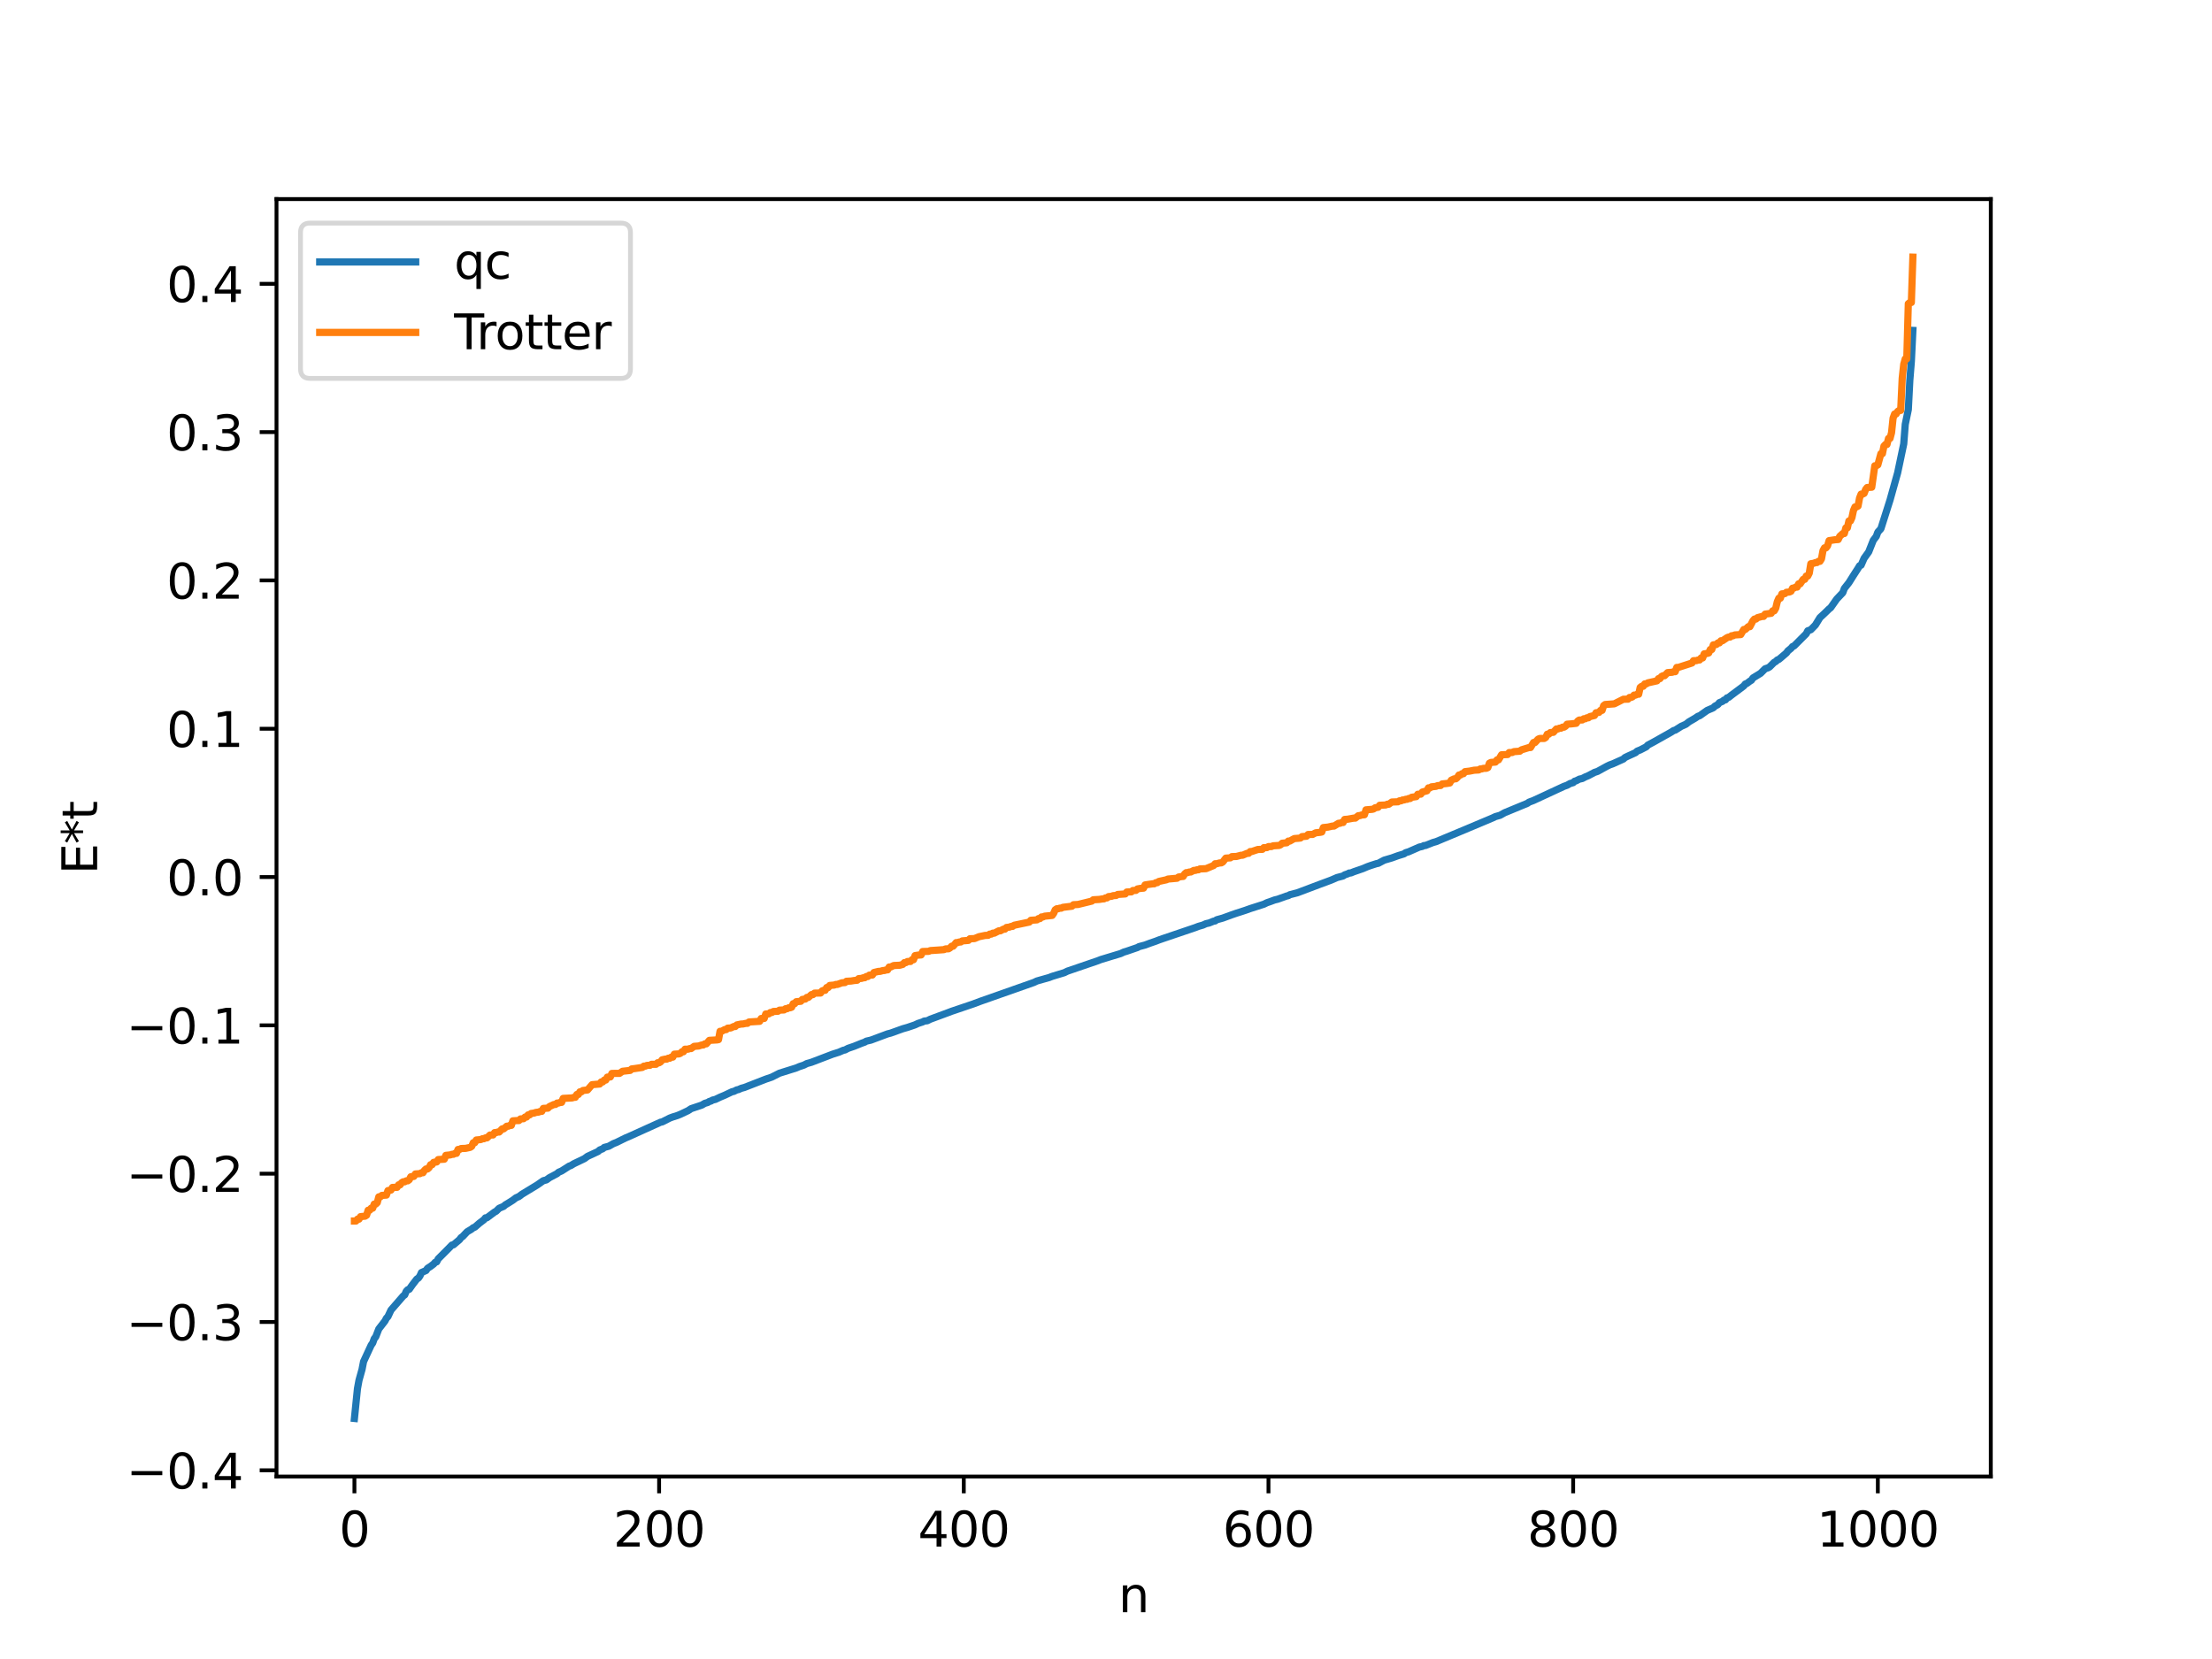 <?xml version="1.0" encoding="utf-8" standalone="no"?>
<!DOCTYPE svg PUBLIC "-//W3C//DTD SVG 1.1//EN"
  "http://www.w3.org/Graphics/SVG/1.1/DTD/svg11.dtd">
<svg xmlns:xlink="http://www.w3.org/1999/xlink" width="460.8pt" height="345.6pt" viewBox="0 0 460.8 345.6" xmlns="http://www.w3.org/2000/svg" version="1.1">
 <defs>
  <style type="text/css">*{stroke-linejoin: round; stroke-linecap: butt}</style>
 </defs>
 <g id="figure_1">
  <g id="patch_1">
   <path d="M 0 345.6 
L 460.8 345.6 
L 460.8 0 
L 0 0 
z
" style="fill: #ffffff"/>
  </g>
  <g id="axes_1">
   <g id="patch_2">
    <path d="M 57.6 307.584 
L 414.72 307.584 
L 414.72 41.472 
L 57.6 41.472 
z
" style="fill: #ffffff"/>
   </g>
   <g id="matplotlib.axis_1">
    <g id="xtick_1">
     <g id="line2d_1">
      <defs>
       <path id="m192b854683" d="M 0 0 
L 0 3.5 
" style="stroke: #000000; stroke-width: 0.8"/>
      </defs>
      <g>
       <use xlink:href="#m192b854683" x="73.833" y="307.584" style="stroke: #000000; stroke-width: 0.8"/>
      </g>
     </g>
     <g id="text_1">
      <!-- 0 -->
      <g transform="translate(70.651 322.182) scale(0.1 -0.1)">
       <defs>
        <path id="DejaVuSans-30" d="M 2034 4250 
Q 1547 4250 1301 3770 
Q 1056 3291 1056 2328 
Q 1056 1369 1301 889 
Q 1547 409 2034 409 
Q 2525 409 2770 889 
Q 3016 1369 3016 2328 
Q 3016 3291 2770 3770 
Q 2525 4250 2034 4250 
z
M 2034 4750 
Q 2819 4750 3233 4129 
Q 3647 3509 3647 2328 
Q 3647 1150 3233 529 
Q 2819 -91 2034 -91 
Q 1250 -91 836 529 
Q 422 1150 422 2328 
Q 422 3509 836 4129 
Q 1250 4750 2034 4750 
z
" transform="scale(0.016)"/>
       </defs>
       <use xlink:href="#DejaVuSans-30"/>
      </g>
     </g>
    </g>
    <g id="xtick_2">
     <g id="line2d_2">
      <g>
       <use xlink:href="#m192b854683" x="137.304" y="307.584" style="stroke: #000000; stroke-width: 0.8"/>
      </g>
     </g>
     <g id="text_2">
      <!-- 200 -->
      <g transform="translate(127.76 322.182) scale(0.1 -0.1)">
       <defs>
        <path id="DejaVuSans-32" d="M 1228 531 
L 3431 531 
L 3431 0 
L 469 0 
L 469 531 
Q 828 903 1448 1529 
Q 2069 2156 2228 2338 
Q 2531 2678 2651 2914 
Q 2772 3150 2772 3378 
Q 2772 3750 2511 3984 
Q 2250 4219 1831 4219 
Q 1534 4219 1204 4116 
Q 875 4013 500 3803 
L 500 4441 
Q 881 4594 1212 4672 
Q 1544 4750 1819 4750 
Q 2544 4750 2975 4387 
Q 3406 4025 3406 3419 
Q 3406 3131 3298 2873 
Q 3191 2616 2906 2266 
Q 2828 2175 2409 1742 
Q 1991 1309 1228 531 
z
" transform="scale(0.016)"/>
       </defs>
       <use xlink:href="#DejaVuSans-32"/>
       <use xlink:href="#DejaVuSans-30" x="63.623"/>
       <use xlink:href="#DejaVuSans-30" x="127.246"/>
      </g>
     </g>
    </g>
    <g id="xtick_3">
     <g id="line2d_3">
      <g>
       <use xlink:href="#m192b854683" x="200.775" y="307.584" style="stroke: #000000; stroke-width: 0.8"/>
      </g>
     </g>
     <g id="text_3">
      <!-- 400 -->
      <g transform="translate(191.231 322.182) scale(0.1 -0.1)">
       <defs>
        <path id="DejaVuSans-34" d="M 2419 4116 
L 825 1625 
L 2419 1625 
L 2419 4116 
z
M 2253 4666 
L 3047 4666 
L 3047 1625 
L 3713 1625 
L 3713 1100 
L 3047 1100 
L 3047 0 
L 2419 0 
L 2419 1100 
L 313 1100 
L 313 1709 
L 2253 4666 
z
" transform="scale(0.016)"/>
       </defs>
       <use xlink:href="#DejaVuSans-34"/>
       <use xlink:href="#DejaVuSans-30" x="63.623"/>
       <use xlink:href="#DejaVuSans-30" x="127.246"/>
      </g>
     </g>
    </g>
    <g id="xtick_4">
     <g id="line2d_4">
      <g>
       <use xlink:href="#m192b854683" x="264.246" y="307.584" style="stroke: #000000; stroke-width: 0.8"/>
      </g>
     </g>
     <g id="text_4">
      <!-- 600 -->
      <g transform="translate(254.702 322.182) scale(0.1 -0.1)">
       <defs>
        <path id="DejaVuSans-36" d="M 2113 2584 
Q 1688 2584 1439 2293 
Q 1191 2003 1191 1497 
Q 1191 994 1439 701 
Q 1688 409 2113 409 
Q 2538 409 2786 701 
Q 3034 994 3034 1497 
Q 3034 2003 2786 2293 
Q 2538 2584 2113 2584 
z
M 3366 4563 
L 3366 3988 
Q 3128 4100 2886 4159 
Q 2644 4219 2406 4219 
Q 1781 4219 1451 3797 
Q 1122 3375 1075 2522 
Q 1259 2794 1537 2939 
Q 1816 3084 2150 3084 
Q 2853 3084 3261 2657 
Q 3669 2231 3669 1497 
Q 3669 778 3244 343 
Q 2819 -91 2113 -91 
Q 1303 -91 875 529 
Q 447 1150 447 2328 
Q 447 3434 972 4092 
Q 1497 4750 2381 4750 
Q 2619 4750 2861 4703 
Q 3103 4656 3366 4563 
z
" transform="scale(0.016)"/>
       </defs>
       <use xlink:href="#DejaVuSans-36"/>
       <use xlink:href="#DejaVuSans-30" x="63.623"/>
       <use xlink:href="#DejaVuSans-30" x="127.246"/>
      </g>
     </g>
    </g>
    <g id="xtick_5">
     <g id="line2d_5">
      <g>
       <use xlink:href="#m192b854683" x="327.717" y="307.584" style="stroke: #000000; stroke-width: 0.8"/>
      </g>
     </g>
     <g id="text_5">
      <!-- 800 -->
      <g transform="translate(318.173 322.182) scale(0.1 -0.1)">
       <defs>
        <path id="DejaVuSans-38" d="M 2034 2216 
Q 1584 2216 1326 1975 
Q 1069 1734 1069 1313 
Q 1069 891 1326 650 
Q 1584 409 2034 409 
Q 2484 409 2743 651 
Q 3003 894 3003 1313 
Q 3003 1734 2745 1975 
Q 2488 2216 2034 2216 
z
M 1403 2484 
Q 997 2584 770 2862 
Q 544 3141 544 3541 
Q 544 4100 942 4425 
Q 1341 4750 2034 4750 
Q 2731 4750 3128 4425 
Q 3525 4100 3525 3541 
Q 3525 3141 3298 2862 
Q 3072 2584 2669 2484 
Q 3125 2378 3379 2068 
Q 3634 1759 3634 1313 
Q 3634 634 3220 271 
Q 2806 -91 2034 -91 
Q 1263 -91 848 271 
Q 434 634 434 1313 
Q 434 1759 690 2068 
Q 947 2378 1403 2484 
z
M 1172 3481 
Q 1172 3119 1398 2916 
Q 1625 2713 2034 2713 
Q 2441 2713 2670 2916 
Q 2900 3119 2900 3481 
Q 2900 3844 2670 4047 
Q 2441 4250 2034 4250 
Q 1625 4250 1398 4047 
Q 1172 3844 1172 3481 
z
" transform="scale(0.016)"/>
       </defs>
       <use xlink:href="#DejaVuSans-38"/>
       <use xlink:href="#DejaVuSans-30" x="63.623"/>
       <use xlink:href="#DejaVuSans-30" x="127.246"/>
      </g>
     </g>
    </g>
    <g id="xtick_6">
     <g id="line2d_6">
      <g>
       <use xlink:href="#m192b854683" x="391.188" y="307.584" style="stroke: #000000; stroke-width: 0.8"/>
      </g>
     </g>
     <g id="text_6">
      <!-- 1000 -->
      <g transform="translate(378.463 322.182) scale(0.1 -0.1)">
       <defs>
        <path id="DejaVuSans-31" d="M 794 531 
L 1825 531 
L 1825 4091 
L 703 3866 
L 703 4441 
L 1819 4666 
L 2450 4666 
L 2450 531 
L 3481 531 
L 3481 0 
L 794 0 
L 794 531 
z
" transform="scale(0.016)"/>
       </defs>
       <use xlink:href="#DejaVuSans-31"/>
       <use xlink:href="#DejaVuSans-30" x="63.623"/>
       <use xlink:href="#DejaVuSans-30" x="127.246"/>
       <use xlink:href="#DejaVuSans-30" x="190.869"/>
      </g>
     </g>
    </g>
    <g id="text_7">
     <!-- n -->
     <g transform="translate(232.991 335.861) scale(0.1 -0.1)">
      <defs>
       <path id="DejaVuSans-6e" d="M 3513 2113 
L 3513 0 
L 2938 0 
L 2938 2094 
Q 2938 2591 2744 2837 
Q 2550 3084 2163 3084 
Q 1697 3084 1428 2787 
Q 1159 2491 1159 1978 
L 1159 0 
L 581 0 
L 581 3500 
L 1159 3500 
L 1159 2956 
Q 1366 3272 1645 3428 
Q 1925 3584 2291 3584 
Q 2894 3584 3203 3211 
Q 3513 2838 3513 2113 
z
" transform="scale(0.016)"/>
      </defs>
      <use xlink:href="#DejaVuSans-6e"/>
     </g>
    </g>
   </g>
   <g id="matplotlib.axis_2">
    <g id="ytick_1">
     <g id="line2d_7">
      <defs>
       <path id="m07df6f3ee5" d="M 0 0 
L -3.5 0 
" style="stroke: #000000; stroke-width: 0.8"/>
      </defs>
      <g>
       <use xlink:href="#m07df6f3ee5" x="57.6" y="306.29" style="stroke: #000000; stroke-width: 0.8"/>
      </g>
     </g>
     <g id="text_8">
      <!-- −0.4 -->
      <g transform="translate(26.317 310.09) scale(0.1 -0.1)">
       <defs>
        <path id="DejaVuSans-2212" d="M 678 2272 
L 4684 2272 
L 4684 1741 
L 678 1741 
L 678 2272 
z
" transform="scale(0.016)"/>
        <path id="DejaVuSans-2e" d="M 684 794 
L 1344 794 
L 1344 0 
L 684 0 
L 684 794 
z
" transform="scale(0.016)"/>
       </defs>
       <use xlink:href="#DejaVuSans-2212"/>
       <use xlink:href="#DejaVuSans-30" x="83.789"/>
       <use xlink:href="#DejaVuSans-2e" x="147.412"/>
       <use xlink:href="#DejaVuSans-34" x="179.199"/>
      </g>
     </g>
    </g>
    <g id="ytick_2">
     <g id="line2d_8">
      <g>
       <use xlink:href="#m07df6f3ee5" x="57.6" y="275.394" style="stroke: #000000; stroke-width: 0.8"/>
      </g>
     </g>
     <g id="text_9">
      <!-- −0.3 -->
      <g transform="translate(26.317 279.193) scale(0.1 -0.1)">
       <defs>
        <path id="DejaVuSans-33" d="M 2597 2516 
Q 3050 2419 3304 2112 
Q 3559 1806 3559 1356 
Q 3559 666 3084 287 
Q 2609 -91 1734 -91 
Q 1441 -91 1130 -33 
Q 819 25 488 141 
L 488 750 
Q 750 597 1062 519 
Q 1375 441 1716 441 
Q 2309 441 2620 675 
Q 2931 909 2931 1356 
Q 2931 1769 2642 2001 
Q 2353 2234 1838 2234 
L 1294 2234 
L 1294 2753 
L 1863 2753 
Q 2328 2753 2575 2939 
Q 2822 3125 2822 3475 
Q 2822 3834 2567 4026 
Q 2313 4219 1838 4219 
Q 1578 4219 1281 4162 
Q 984 4106 628 3988 
L 628 4550 
Q 988 4650 1302 4700 
Q 1616 4750 1894 4750 
Q 2613 4750 3031 4423 
Q 3450 4097 3450 3541 
Q 3450 3153 3228 2886 
Q 3006 2619 2597 2516 
z
" transform="scale(0.016)"/>
       </defs>
       <use xlink:href="#DejaVuSans-2212"/>
       <use xlink:href="#DejaVuSans-30" x="83.789"/>
       <use xlink:href="#DejaVuSans-2e" x="147.412"/>
       <use xlink:href="#DejaVuSans-33" x="179.199"/>
      </g>
     </g>
    </g>
    <g id="ytick_3">
     <g id="line2d_9">
      <g>
       <use xlink:href="#m07df6f3ee5" x="57.6" y="244.498" style="stroke: #000000; stroke-width: 0.8"/>
      </g>
     </g>
     <g id="text_10">
      <!-- −0.2 -->
      <g transform="translate(26.317 248.297) scale(0.1 -0.1)">
       <use xlink:href="#DejaVuSans-2212"/>
       <use xlink:href="#DejaVuSans-30" x="83.789"/>
       <use xlink:href="#DejaVuSans-2e" x="147.412"/>
       <use xlink:href="#DejaVuSans-32" x="179.199"/>
      </g>
     </g>
    </g>
    <g id="ytick_4">
     <g id="line2d_10">
      <g>
       <use xlink:href="#m07df6f3ee5" x="57.6" y="213.601" style="stroke: #000000; stroke-width: 0.8"/>
      </g>
     </g>
     <g id="text_11">
      <!-- −0.1 -->
      <g transform="translate(26.317 217.4) scale(0.1 -0.1)">
       <use xlink:href="#DejaVuSans-2212"/>
       <use xlink:href="#DejaVuSans-30" x="83.789"/>
       <use xlink:href="#DejaVuSans-2e" x="147.412"/>
       <use xlink:href="#DejaVuSans-31" x="179.199"/>
      </g>
     </g>
    </g>
    <g id="ytick_5">
     <g id="line2d_11">
      <g>
       <use xlink:href="#m07df6f3ee5" x="57.6" y="182.705" style="stroke: #000000; stroke-width: 0.8"/>
      </g>
     </g>
     <g id="text_12">
      <!-- 0.0 -->
      <g transform="translate(34.697 186.504) scale(0.1 -0.1)">
       <use xlink:href="#DejaVuSans-30"/>
       <use xlink:href="#DejaVuSans-2e" x="63.623"/>
       <use xlink:href="#DejaVuSans-30" x="95.41"/>
      </g>
     </g>
    </g>
    <g id="ytick_6">
     <g id="line2d_12">
      <g>
       <use xlink:href="#m07df6f3ee5" x="57.6" y="151.808" style="stroke: #000000; stroke-width: 0.8"/>
      </g>
     </g>
     <g id="text_13">
      <!-- 0.1 -->
      <g transform="translate(34.697 155.607) scale(0.1 -0.1)">
       <use xlink:href="#DejaVuSans-30"/>
       <use xlink:href="#DejaVuSans-2e" x="63.623"/>
       <use xlink:href="#DejaVuSans-31" x="95.41"/>
      </g>
     </g>
    </g>
    <g id="ytick_7">
     <g id="line2d_13">
      <g>
       <use xlink:href="#m07df6f3ee5" x="57.6" y="120.912" style="stroke: #000000; stroke-width: 0.8"/>
      </g>
     </g>
     <g id="text_14">
      <!-- 0.2 -->
      <g transform="translate(34.697 124.711) scale(0.1 -0.1)">
       <use xlink:href="#DejaVuSans-30"/>
       <use xlink:href="#DejaVuSans-2e" x="63.623"/>
       <use xlink:href="#DejaVuSans-32" x="95.41"/>
      </g>
     </g>
    </g>
    <g id="ytick_8">
     <g id="line2d_14">
      <g>
       <use xlink:href="#m07df6f3ee5" x="57.6" y="90.015" style="stroke: #000000; stroke-width: 0.8"/>
      </g>
     </g>
     <g id="text_15">
      <!-- 0.3 -->
      <g transform="translate(34.697 93.815) scale(0.1 -0.1)">
       <use xlink:href="#DejaVuSans-30"/>
       <use xlink:href="#DejaVuSans-2e" x="63.623"/>
       <use xlink:href="#DejaVuSans-33" x="95.41"/>
      </g>
     </g>
    </g>
    <g id="ytick_9">
     <g id="line2d_15">
      <g>
       <use xlink:href="#m07df6f3ee5" x="57.6" y="59.119" style="stroke: #000000; stroke-width: 0.8"/>
      </g>
     </g>
     <g id="text_16">
      <!-- 0.4 -->
      <g transform="translate(34.697 62.918) scale(0.1 -0.1)">
       <use xlink:href="#DejaVuSans-30"/>
       <use xlink:href="#DejaVuSans-2e" x="63.623"/>
       <use xlink:href="#DejaVuSans-34" x="95.41"/>
      </g>
     </g>
    </g>
    <g id="text_17">
     <!-- E*t -->
     <g transform="translate(20.238 182.148) rotate(-90) scale(0.1 -0.1)">
      <defs>
       <path id="DejaVuSans-45" d="M 628 4666 
L 3578 4666 
L 3578 4134 
L 1259 4134 
L 1259 2753 
L 3481 2753 
L 3481 2222 
L 1259 2222 
L 1259 531 
L 3634 531 
L 3634 0 
L 628 0 
L 628 4666 
z
" transform="scale(0.016)"/>
       <path id="DejaVuSans-2a" d="M 3009 3897 
L 1888 3291 
L 3009 2681 
L 2828 2375 
L 1778 3009 
L 1778 1831 
L 1422 1831 
L 1422 3009 
L 372 2375 
L 191 2681 
L 1313 3291 
L 191 3897 
L 372 4206 
L 1422 3572 
L 1422 4750 
L 1778 4750 
L 1778 3572 
L 2828 4206 
L 3009 3897 
z
" transform="scale(0.016)"/>
       <path id="DejaVuSans-74" d="M 1172 4494 
L 1172 3500 
L 2356 3500 
L 2356 3053 
L 1172 3053 
L 1172 1153 
Q 1172 725 1289 603 
Q 1406 481 1766 481 
L 2356 481 
L 2356 0 
L 1766 0 
Q 1100 0 847 248 
Q 594 497 594 1153 
L 594 3053 
L 172 3053 
L 172 3500 
L 594 3500 
L 594 4494 
L 1172 4494 
z
" transform="scale(0.016)"/>
      </defs>
      <use xlink:href="#DejaVuSans-45"/>
      <use xlink:href="#DejaVuSans-2a" x="63.184"/>
      <use xlink:href="#DejaVuSans-74" x="113.184"/>
     </g>
    </g>
   </g>
   <g id="line2d_16">
    <path d="M 73.833 295.488 
L 74.467 289.278 
L 74.785 287.54 
L 75.42 285.261 
L 75.737 283.641 
L 77.324 280.214 
L 77.641 279.771 
L 77.958 278.882 
L 78.276 278.483 
L 78.91 276.846 
L 80.18 275.21 
L 80.497 274.612 
L 80.815 274.274 
L 81.449 272.912 
L 83.988 269.986 
L 84.305 269.757 
L 84.623 269.006 
L 84.94 268.673 
L 85.258 268.58 
L 85.892 267.676 
L 86.844 266.437 
L 87.162 266.252 
L 87.479 265.806 
L 87.796 265.098 
L 88.748 264.676 
L 89.066 264.211 
L 89.7 263.808 
L 90.335 263.325 
L 90.653 262.962 
L 90.97 262.868 
L 91.287 262.244 
L 93.509 260.02 
L 94.143 259.364 
L 94.461 259.318 
L 95.73 258.239 
L 96.048 257.806 
L 96.365 257.601 
L 97.317 256.601 
L 98.269 256.026 
L 98.586 255.752 
L 98.904 255.651 
L 99.856 254.821 
L 100.491 254.336 
L 100.808 254.095 
L 101.125 253.702 
L 101.443 253.678 
L 103.029 252.49 
L 103.347 252.329 
L 103.981 251.704 
L 104.934 251.3 
L 105.251 251.003 
L 105.886 250.625 
L 106.838 250.024 
L 107.472 249.536 
L 108.107 249.256 
L 108.742 248.775 
L 111.915 246.847 
L 113.185 245.961 
L 113.82 245.798 
L 114.454 245.334 
L 116.041 244.494 
L 116.358 244.206 
L 116.993 243.931 
L 118.58 242.917 
L 118.897 242.82 
L 119.532 242.429 
L 121.753 241.364 
L 122.388 240.894 
L 124.61 239.865 
L 124.927 239.558 
L 125.562 239.311 
L 125.879 239.031 
L 126.831 238.776 
L 127.783 238.237 
L 128.418 237.99 
L 130.322 237.051 
L 130.957 236.789 
L 137.621 233.771 
L 137.939 233.718 
L 139.525 232.916 
L 140.16 232.679 
L 141.112 232.382 
L 141.747 232.125 
L 143.334 231.374 
L 143.968 230.954 
L 146.19 230.213 
L 146.824 229.846 
L 147.459 229.659 
L 147.777 229.441 
L 148.094 229.381 
L 148.411 229.176 
L 149.046 229.019 
L 149.998 228.562 
L 150.95 228.165 
L 152.537 227.413 
L 152.854 227.363 
L 153.489 227.044 
L 153.806 226.989 
L 154.441 226.71 
L 155.076 226.536 
L 159.519 224.807 
L 160.788 224.372 
L 162.375 223.567 
L 165.866 222.476 
L 166.5 222.2 
L 167.453 221.884 
L 168.087 221.558 
L 169.039 221.29 
L 173.482 219.593 
L 174.752 219.197 
L 175.704 218.783 
L 176.021 218.731 
L 176.656 218.392 
L 177.925 217.958 
L 179.512 217.318 
L 180.147 217.092 
L 180.464 216.896 
L 181.416 216.676 
L 184.907 215.374 
L 185.542 215.214 
L 188.081 214.302 
L 189.033 214.033 
L 189.985 213.712 
L 190.62 213.493 
L 191.254 213.193 
L 192.206 212.886 
L 192.524 212.707 
L 193.158 212.642 
L 193.793 212.322 
L 197.601 210.912 
L 198.236 210.669 
L 202.679 209.165 
L 204.266 208.571 
L 215.373 204.662 
L 216.008 204.359 
L 218.547 203.641 
L 219.181 203.394 
L 221.72 202.627 
L 222.355 202.31 
L 228.702 200.14 
L 229.337 199.887 
L 233.462 198.639 
L 234.097 198.341 
L 234.732 198.15 
L 236.319 197.604 
L 236.953 197.389 
L 237.271 197.201 
L 238.54 196.864 
L 239.492 196.506 
L 240.762 196.068 
L 241.396 195.819 
L 242.348 195.489 
L 249.013 193.229 
L 249.648 192.98 
L 250.6 192.706 
L 251.234 192.417 
L 251.869 192.278 
L 252.821 191.895 
L 253.139 191.847 
L 253.456 191.607 
L 254.725 191.255 
L 256.629 190.558 
L 257.581 190.231 
L 258.534 189.93 
L 259.486 189.617 
L 260.438 189.275 
L 263.294 188.361 
L 263.929 188.051 
L 264.563 187.834 
L 265.515 187.48 
L 266.15 187.329 
L 268.054 186.649 
L 268.372 186.584 
L 268.689 186.388 
L 270.276 185.979 
L 275.036 184.183 
L 277.258 183.36 
L 278.527 182.809 
L 279.796 182.479 
L 280.114 182.253 
L 280.748 182.034 
L 281.066 181.863 
L 281.383 181.86 
L 282.018 181.6 
L 283.922 180.943 
L 284.874 180.537 
L 285.509 180.311 
L 286.778 179.903 
L 287.096 179.853 
L 288.365 179.185 
L 289.952 178.721 
L 291.221 178.26 
L 292.491 177.87 
L 292.808 177.633 
L 293.443 177.444 
L 295.664 176.465 
L 296.299 176.324 
L 296.616 176.151 
L 296.934 176.138 
L 298.52 175.511 
L 299.155 175.333 
L 304.233 173.212 
L 310.897 170.411 
L 311.532 170.108 
L 312.484 169.842 
L 313.436 169.309 
L 318.196 167.342 
L 318.514 167.107 
L 319.466 166.747 
L 325.813 163.803 
L 326.448 163.582 
L 327.082 163.222 
L 327.717 163.04 
L 328.034 162.736 
L 328.352 162.653 
L 328.986 162.315 
L 329.621 162.177 
L 330.256 161.842 
L 330.891 161.578 
L 332.16 160.909 
L 332.795 160.7 
L 334.699 159.65 
L 335.334 159.341 
L 335.968 159.117 
L 338.19 158.115 
L 338.507 157.812 
L 339.142 157.505 
L 340.729 156.783 
L 341.046 156.477 
L 341.681 156.229 
L 342.95 155.574 
L 343.267 155.222 
L 344.537 154.542 
L 346.758 153.292 
L 348.028 152.579 
L 348.662 152.178 
L 348.98 152.101 
L 350.249 151.298 
L 351.201 150.874 
L 351.836 150.366 
L 353.105 149.628 
L 353.74 149.2 
L 354.058 149.108 
L 355.644 147.99 
L 356.914 147.442 
L 357.231 147.116 
L 357.866 146.772 
L 358.183 146.373 
L 358.818 146.115 
L 359.135 145.842 
L 359.453 145.788 
L 359.77 145.374 
L 360.087 145.298 
L 360.722 144.793 
L 362.626 143.377 
L 363.261 142.895 
L 363.578 142.491 
L 363.896 142.378 
L 364.53 141.896 
L 364.848 141.71 
L 365.165 141.236 
L 366.752 140.267 
L 367.704 139.32 
L 368.339 139.107 
L 368.656 138.911 
L 369.608 137.965 
L 369.925 137.809 
L 370.243 137.487 
L 370.56 137.373 
L 372.147 136.021 
L 372.464 135.579 
L 373.099 135.07 
L 373.416 134.692 
L 373.734 134.564 
L 376.272 132.027 
L 376.59 131.408 
L 377.224 131.183 
L 378.177 130.205 
L 379.129 128.658 
L 380.081 127.775 
L 381.033 126.848 
L 381.35 126.612 
L 382.62 124.802 
L 383.889 123.463 
L 384.206 122.596 
L 385.158 121.386 
L 386.11 119.87 
L 387.062 118.398 
L 387.38 117.86 
L 387.697 117.742 
L 388.332 116.292 
L 389.284 114.97 
L 390.236 112.567 
L 390.871 111.725 
L 391.188 110.853 
L 391.823 110.15 
L 393.727 104.162 
L 395.314 98.49 
L 395.948 95.487 
L 396.583 92.463 
L 396.9 88.387 
L 397.535 85.331 
L 397.853 79.184 
L 398.17 75.291 
L 398.487 68.829 
L 398.487 68.829 
" clip-path="url(#p6874395e11)" style="fill: none; stroke: #1f77b4; stroke-width: 1.5; stroke-linecap: square"/>
   </g>
   <g id="line2d_17">
    <path d="M 73.833 254.365 
L 74.15 254.365 
L 74.467 253.978 
L 74.785 253.978 
L 75.102 253.449 
L 76.054 253.349 
L 76.372 253.142 
L 76.689 252.113 
L 77.006 252.113 
L 77.324 251.686 
L 77.641 251.686 
L 77.958 250.831 
L 78.276 250.831 
L 78.593 250.524 
L 78.91 249.325 
L 79.228 249.325 
L 79.545 249.025 
L 80.497 248.96 
L 80.815 248.026 
L 81.449 247.911 
L 81.767 247.356 
L 82.719 247.342 
L 83.036 246.823 
L 83.353 246.823 
L 83.671 246.373 
L 83.988 246.191 
L 84.305 246.191 
L 84.623 245.99 
L 84.94 245.99 
L 85.258 245.756 
L 85.575 245.14 
L 86.21 245.071 
L 86.527 244.559 
L 87.479 244.494 
L 87.796 244.304 
L 88.114 244.304 
L 88.431 243.805 
L 88.748 243.518 
L 89.066 243.518 
L 89.383 243.248 
L 89.7 242.628 
L 90.018 242.628 
L 90.335 242.135 
L 90.97 242.058 
L 91.287 241.559 
L 92.557 241.481 
L 92.874 240.683 
L 93.826 240.582 
L 94.143 240.461 
L 94.461 240.461 
L 94.778 240.269 
L 95.096 240.269 
L 95.413 239.454 
L 95.73 239.454 
L 96.048 239.261 
L 97 239.225 
L 97.952 239.016 
L 98.269 238.796 
L 98.586 238.053 
L 98.904 238.053 
L 99.221 237.484 
L 100.173 237.391 
L 100.491 237.219 
L 100.808 237.219 
L 101.125 237.045 
L 101.443 237.045 
L 102.077 236.444 
L 102.712 236.434 
L 103.029 235.947 
L 103.347 235.947 
L 103.664 235.824 
L 103.981 235.824 
L 104.616 235.16 
L 104.934 235.16 
L 105.568 234.609 
L 105.886 234.609 
L 106.203 234.439 
L 106.52 234.439 
L 106.838 233.491 
L 107.79 233.429 
L 108.107 233.429 
L 108.424 233.092 
L 109.059 233.049 
L 109.377 232.702 
L 109.694 232.702 
L 110.011 232.252 
L 110.329 232.252 
L 110.646 231.957 
L 111.281 231.87 
L 111.598 231.745 
L 112.233 231.662 
L 112.55 231.516 
L 112.867 231.516 
L 113.185 230.898 
L 114.137 230.849 
L 114.454 230.518 
L 115.406 230.075 
L 115.724 230.075 
L 116.041 229.792 
L 116.358 229.792 
L 116.676 229.644 
L 116.993 229.644 
L 117.31 228.816 
L 119.215 228.716 
L 119.532 228.589 
L 119.849 228.589 
L 120.167 227.998 
L 120.484 227.998 
L 120.801 227.447 
L 121.119 227.447 
L 121.436 227.168 
L 122.388 227.062 
L 123.34 225.959 
L 124.927 225.819 
L 125.244 225.388 
L 125.562 225.388 
L 125.879 224.998 
L 126.196 224.998 
L 126.514 224.383 
L 127.148 224.345 
L 127.466 223.615 
L 129.053 223.602 
L 129.687 223.165 
L 131.274 222.987 
L 131.591 222.678 
L 132.226 222.602 
L 133.813 222.362 
L 134.13 222.093 
L 134.448 222.093 
L 134.765 221.941 
L 135.4 221.92 
L 135.717 221.71 
L 136.669 221.707 
L 136.986 221.394 
L 137.304 221.394 
L 137.621 221.21 
L 137.939 220.773 
L 138.573 220.637 
L 138.891 220.637 
L 139.208 220.451 
L 139.525 220.451 
L 139.843 220.22 
L 140.16 220.22 
L 140.477 219.6 
L 141.429 219.549 
L 141.747 219.426 
L 142.064 219.098 
L 142.381 219.098 
L 142.699 218.568 
L 143.334 218.568 
L 143.651 218.436 
L 143.968 218.436 
L 144.603 217.974 
L 145.555 217.9 
L 146.19 217.688 
L 146.507 217.688 
L 146.824 217.452 
L 147.142 217.452 
L 147.777 216.722 
L 149.363 216.633 
L 149.681 216.573 
L 149.998 214.841 
L 150.315 214.841 
L 150.95 214.491 
L 151.267 214.491 
L 151.585 214.184 
L 152.22 214.145 
L 152.854 213.84 
L 153.172 213.84 
L 153.489 213.511 
L 154.441 213.316 
L 154.758 213.316 
L 155.393 213.178 
L 155.71 213.178 
L 156.028 212.9 
L 158.249 212.76 
L 158.567 212.169 
L 159.201 212.161 
L 159.519 211.23 
L 160.153 211.204 
L 160.471 210.929 
L 160.788 210.925 
L 161.105 210.71 
L 162.058 210.668 
L 162.375 210.432 
L 163.327 210.387 
L 163.644 210.139 
L 163.962 210.139 
L 164.279 209.945 
L 164.596 209.945 
L 164.914 209.82 
L 165.231 209.085 
L 165.548 209.085 
L 165.866 208.676 
L 166.818 208.587 
L 167.135 208.202 
L 167.77 208.116 
L 168.087 207.779 
L 168.405 207.779 
L 169.039 207.196 
L 169.357 207.196 
L 169.674 206.889 
L 170.943 206.863 
L 171.261 206.424 
L 171.578 206.297 
L 171.896 206.297 
L 172.213 205.725 
L 172.53 205.725 
L 172.848 205.287 
L 173.8 205.204 
L 174.117 205.077 
L 174.434 205.077 
L 175.386 204.734 
L 176.021 204.687 
L 176.339 204.417 
L 177.291 204.367 
L 177.925 204.261 
L 178.56 204.204 
L 178.877 203.866 
L 179.512 203.814 
L 179.829 203.679 
L 180.147 203.679 
L 180.464 203.43 
L 180.781 203.43 
L 181.099 203.136 
L 181.734 203.114 
L 182.051 202.592 
L 183.003 202.359 
L 183.32 202.359 
L 183.955 202.177 
L 184.272 202.177 
L 184.59 202.042 
L 184.907 202.042 
L 185.224 201.447 
L 185.542 201.447 
L 186.177 201.136 
L 187.446 201.076 
L 188.081 200.894 
L 188.398 200.531 
L 188.715 200.531 
L 189.033 200.304 
L 189.667 200.295 
L 189.985 199.932 
L 190.302 199.932 
L 190.62 199.073 
L 191.254 198.969 
L 191.889 198.927 
L 192.206 198.22 
L 193.476 198.18 
L 193.793 198.023 
L 195.38 197.919 
L 196.649 197.828 
L 196.967 197.673 
L 197.601 197.65 
L 197.919 197.461 
L 198.236 197.116 
L 198.553 197.116 
L 199.188 196.358 
L 199.505 196.358 
L 199.823 196.234 
L 200.14 196.234 
L 200.458 196.008 
L 201.727 195.903 
L 202.044 195.563 
L 202.996 195.525 
L 203.948 195.132 
L 205.218 194.867 
L 205.853 194.842 
L 206.17 194.598 
L 206.487 194.598 
L 206.805 194.396 
L 207.122 194.396 
L 208.074 193.908 
L 208.391 193.908 
L 209.026 193.56 
L 209.343 193.56 
L 209.661 193.21 
L 210.296 193.134 
L 210.613 192.988 
L 210.93 192.988 
L 211.248 192.749 
L 214.421 192.086 
L 214.739 191.711 
L 216.008 191.625 
L 216.325 191.364 
L 216.643 191.364 
L 216.96 191.017 
L 217.277 191.017 
L 217.595 190.86 
L 219.181 190.699 
L 219.499 190.254 
L 219.816 189.531 
L 220.134 189.314 
L 220.451 189.314 
L 220.768 189.185 
L 221.086 189.185 
L 221.403 189.015 
L 223.307 188.781 
L 223.624 188.469 
L 224.577 188.417 
L 227.433 187.718 
L 227.75 187.441 
L 229.02 187.365 
L 229.654 187.257 
L 229.972 187.246 
L 230.289 187.051 
L 230.606 187.051 
L 230.924 186.78 
L 231.558 186.718 
L 231.876 186.582 
L 232.51 186.539 
L 232.828 186.332 
L 234.415 186.224 
L 234.732 185.82 
L 235.684 185.792 
L 236.001 185.504 
L 236.636 185.485 
L 236.953 185.183 
L 237.588 185.064 
L 238.223 185.015 
L 238.54 184.35 
L 239.175 184.25 
L 240.127 184.113 
L 240.444 184.113 
L 240.762 183.882 
L 241.079 183.882 
L 241.396 183.624 
L 242.983 183.276 
L 243.3 183.124 
L 245.205 182.954 
L 245.522 182.7 
L 246.157 182.6 
L 246.474 182.58 
L 246.791 182.05 
L 247.109 181.787 
L 247.426 181.787 
L 247.743 181.653 
L 248.061 181.653 
L 248.696 181.325 
L 249.013 181.325 
L 249.33 181.195 
L 249.648 181.195 
L 249.965 181.014 
L 251.234 180.961 
L 252.821 180.304 
L 253.139 179.933 
L 253.456 179.933 
L 254.091 179.757 
L 254.408 179.757 
L 254.725 179.575 
L 255.36 178.763 
L 256.312 178.703 
L 256.629 178.448 
L 257.581 178.416 
L 258.534 178.162 
L 258.851 178.162 
L 259.803 177.758 
L 260.12 177.758 
L 260.438 177.395 
L 260.755 177.395 
L 262.024 176.964 
L 262.977 176.929 
L 263.294 176.574 
L 263.929 176.572 
L 264.246 176.359 
L 264.881 176.354 
L 265.198 176.2 
L 266.467 176.117 
L 266.785 175.977 
L 267.102 175.66 
L 268.054 175.565 
L 268.372 175.215 
L 268.689 175.215 
L 269.324 174.851 
L 269.641 174.688 
L 270.593 174.615 
L 270.91 174.573 
L 271.228 174.283 
L 272.18 174.198 
L 272.497 173.842 
L 273.449 173.826 
L 274.084 173.487 
L 275.036 173.386 
L 275.353 173.318 
L 275.671 172.398 
L 276.623 172.304 
L 277.575 172.088 
L 277.892 172.088 
L 278.844 171.504 
L 279.162 171.504 
L 279.479 171.344 
L 279.796 171.344 
L 280.114 170.703 
L 280.748 170.655 
L 281.383 170.539 
L 282.018 170.428 
L 282.335 170.428 
L 282.97 169.919 
L 283.287 169.919 
L 283.605 169.781 
L 284.239 169.728 
L 284.557 168.704 
L 285.826 168.597 
L 286.143 168.524 
L 286.461 168.278 
L 287.096 168.168 
L 287.413 167.752 
L 288.682 167.691 
L 289 167.534 
L 289.317 167.534 
L 289.952 167.077 
L 291.221 167.03 
L 291.539 166.827 
L 291.856 166.827 
L 292.173 166.648 
L 292.491 166.648 
L 292.808 166.508 
L 293.125 166.508 
L 293.443 166.346 
L 293.76 166.346 
L 294.077 166.089 
L 295.029 165.953 
L 295.347 165.457 
L 295.981 165.435 
L 296.299 164.997 
L 297.251 164.741 
L 297.568 164.129 
L 297.886 164.129 
L 298.203 163.912 
L 299.155 163.809 
L 299.472 163.658 
L 300.107 163.636 
L 300.424 163.311 
L 301.377 163.212 
L 302.011 163.11 
L 302.329 162.525 
L 302.963 162.236 
L 303.281 162.236 
L 303.598 161.964 
L 303.915 161.454 
L 304.233 161.454 
L 304.55 161.178 
L 304.867 161.178 
L 305.185 160.749 
L 306.137 160.639 
L 307.089 160.449 
L 308.041 160.395 
L 308.358 160.186 
L 308.676 160.186 
L 308.993 160.066 
L 309.628 160.05 
L 309.945 159.907 
L 310.262 158.995 
L 310.58 158.829 
L 311.532 158.753 
L 311.849 158.298 
L 312.167 158.298 
L 312.801 157.234 
L 314.071 157.182 
L 314.388 156.77 
L 315.023 156.762 
L 315.34 156.585 
L 316.61 156.486 
L 316.927 156.215 
L 318.514 155.726 
L 318.831 155.726 
L 319.466 154.674 
L 319.783 154.674 
L 320.418 153.983 
L 320.735 153.841 
L 321.687 153.828 
L 322.005 153.623 
L 322.322 152.949 
L 322.639 152.949 
L 322.957 152.611 
L 323.591 152.554 
L 324.226 151.854 
L 324.543 151.854 
L 324.861 151.697 
L 325.178 151.697 
L 325.496 151.48 
L 325.813 151.48 
L 326.13 151.289 
L 326.448 150.866 
L 327.4 150.789 
L 328.352 150.68 
L 328.669 150.21 
L 328.986 149.996 
L 329.621 149.978 
L 329.939 149.734 
L 330.256 149.734 
L 330.573 149.536 
L 330.891 149.536 
L 331.208 149.276 
L 332.16 149.051 
L 332.477 148.48 
L 333.112 148.4 
L 333.429 147.983 
L 333.747 147.983 
L 334.064 146.999 
L 334.381 146.764 
L 336.286 146.624 
L 338.19 145.661 
L 339.142 145.65 
L 339.459 145.297 
L 339.777 145.297 
L 340.094 145.152 
L 340.411 144.8 
L 340.729 144.8 
L 341.046 144.623 
L 341.363 144.623 
L 341.681 143.203 
L 341.998 142.965 
L 342.315 142.965 
L 342.633 142.466 
L 342.95 142.466 
L 343.267 142.254 
L 345.172 141.832 
L 345.489 141.372 
L 345.806 141.372 
L 346.124 140.923 
L 346.441 140.767 
L 346.758 140.767 
L 347.393 140.116 
L 348.345 140.045 
L 348.662 139.923 
L 348.98 139.923 
L 349.297 139.04 
L 349.615 139.04 
L 352.471 138.115 
L 352.788 137.634 
L 353.423 137.623 
L 353.74 137.484 
L 354.058 137.484 
L 354.375 137.069 
L 354.692 137.069 
L 355.01 136.213 
L 355.644 136.124 
L 355.962 136.022 
L 356.279 135.305 
L 356.596 135.305 
L 356.914 134.333 
L 357.548 134.263 
L 357.866 133.932 
L 358.183 133.932 
L 358.5 133.485 
L 358.818 133.485 
L 359.77 132.846 
L 360.087 132.713 
L 360.405 132.713 
L 360.722 132.438 
L 361.039 132.438 
L 361.357 132.272 
L 362.626 132.191 
L 363.261 131.132 
L 363.578 131.132 
L 364.213 130.545 
L 364.53 130.545 
L 365.165 129.322 
L 365.482 128.963 
L 365.8 128.963 
L 366.117 128.672 
L 367.069 128.415 
L 367.386 128.415 
L 367.704 127.935 
L 368.973 127.761 
L 369.291 127.245 
L 369.608 127.245 
L 369.925 126.678 
L 370.243 125.352 
L 370.56 124.622 
L 370.877 124.622 
L 371.195 123.718 
L 371.829 123.66 
L 372.147 123.383 
L 372.781 123.323 
L 373.099 123.175 
L 373.416 122.533 
L 373.734 122.5 
L 374.051 122.307 
L 374.368 122.307 
L 374.686 121.626 
L 375.003 121.626 
L 375.638 120.691 
L 375.955 120.691 
L 376.272 120.005 
L 376.59 120.005 
L 376.907 119.389 
L 377.224 117.44 
L 377.859 117.336 
L 378.177 117.196 
L 378.494 117.196 
L 378.811 116.939 
L 379.129 116.939 
L 379.446 116.426 
L 379.763 114.692 
L 380.081 114.125 
L 380.398 114.125 
L 380.715 113.698 
L 381.033 112.626 
L 381.667 112.529 
L 382.302 112.436 
L 382.937 112.393 
L 383.254 111.725 
L 383.889 111.149 
L 384.206 111.149 
L 384.524 109.96 
L 384.841 109.96 
L 385.158 108.531 
L 385.476 108.531 
L 385.793 107.824 
L 386.11 106.34 
L 386.428 105.602 
L 386.745 105.602 
L 387.062 105.424 
L 387.38 103.737 
L 387.697 102.937 
L 388.015 102.937 
L 388.332 102.78 
L 388.649 101.95 
L 388.967 101.557 
L 389.919 101.498 
L 390.553 97.027 
L 390.871 97.027 
L 391.188 96.837 
L 391.823 94.509 
L 392.14 94.509 
L 392.458 92.933 
L 392.775 92.591 
L 393.092 92.591 
L 393.41 91.334 
L 393.727 91.334 
L 394.044 90.13 
L 394.362 87.105 
L 394.679 86.238 
L 394.996 86.238 
L 395.314 85.716 
L 395.631 85.499 
L 395.948 85.499 
L 396.266 78.794 
L 396.583 75.862 
L 396.9 74.749 
L 397.218 74.749 
L 397.535 63.268 
L 397.853 63.014 
L 398.17 63.014 
L 398.487 53.568 
L 398.487 53.568 
" clip-path="url(#p6874395e11)" style="fill: none; stroke: #ff7f0e; stroke-width: 1.5; stroke-linecap: square"/>
   </g>
   <g id="patch_3">
    <path d="M 57.6 307.584 
L 57.6 41.472 
" style="fill: none; stroke: #000000; stroke-width: 0.8; stroke-linejoin: miter; stroke-linecap: square"/>
   </g>
   <g id="patch_4">
    <path d="M 414.72 307.584 
L 414.72 41.472 
" style="fill: none; stroke: #000000; stroke-width: 0.8; stroke-linejoin: miter; stroke-linecap: square"/>
   </g>
   <g id="patch_5">
    <path d="M 57.6 307.584 
L 414.72 307.584 
" style="fill: none; stroke: #000000; stroke-width: 0.8; stroke-linejoin: miter; stroke-linecap: square"/>
   </g>
   <g id="patch_6">
    <path d="M 57.6 41.472 
L 414.72 41.472 
" style="fill: none; stroke: #000000; stroke-width: 0.8; stroke-linejoin: miter; stroke-linecap: square"/>
   </g>
   <g id="legend_1">
    <g id="patch_7">
     <path d="M 64.6 78.828 
L 129.342 78.828 
Q 131.342 78.828 131.342 76.828 
L 131.342 48.472 
Q 131.342 46.472 129.342 46.472 
L 64.6 46.472 
Q 62.6 46.472 62.6 48.472 
L 62.6 76.828 
Q 62.6 78.828 64.6 78.828 
z
" style="fill: #ffffff; opacity: 0.8; stroke: #cccccc; stroke-linejoin: miter"/>
    </g>
    <g id="line2d_18">
     <path d="M 66.6 54.57 
L 76.6 54.57 
L 86.6 54.57 
" style="fill: none; stroke: #1f77b4; stroke-width: 1.5; stroke-linecap: square"/>
    </g>
    <g id="text_18">
     <!-- qc -->
     <g transform="translate(94.6 58.07) scale(0.1 -0.1)">
      <defs>
       <path id="DejaVuSans-71" d="M 947 1747 
Q 947 1113 1208 752 
Q 1469 391 1925 391 
Q 2381 391 2643 752 
Q 2906 1113 2906 1747 
Q 2906 2381 2643 2742 
Q 2381 3103 1925 3103 
Q 1469 3103 1208 2742 
Q 947 2381 947 1747 
z
M 2906 525 
Q 2725 213 2448 61 
Q 2172 -91 1784 -91 
Q 1150 -91 751 415 
Q 353 922 353 1747 
Q 353 2572 751 3078 
Q 1150 3584 1784 3584 
Q 2172 3584 2448 3432 
Q 2725 3281 2906 2969 
L 2906 3500 
L 3481 3500 
L 3481 -1331 
L 2906 -1331 
L 2906 525 
z
" transform="scale(0.016)"/>
       <path id="DejaVuSans-63" d="M 3122 3366 
L 3122 2828 
Q 2878 2963 2633 3030 
Q 2388 3097 2138 3097 
Q 1578 3097 1268 2742 
Q 959 2388 959 1747 
Q 959 1106 1268 751 
Q 1578 397 2138 397 
Q 2388 397 2633 464 
Q 2878 531 3122 666 
L 3122 134 
Q 2881 22 2623 -34 
Q 2366 -91 2075 -91 
Q 1284 -91 818 406 
Q 353 903 353 1747 
Q 353 2603 823 3093 
Q 1294 3584 2113 3584 
Q 2378 3584 2631 3529 
Q 2884 3475 3122 3366 
z
" transform="scale(0.016)"/>
      </defs>
      <use xlink:href="#DejaVuSans-71"/>
      <use xlink:href="#DejaVuSans-63" x="63.477"/>
     </g>
    </g>
    <g id="line2d_19">
     <path d="M 66.6 69.249 
L 76.6 69.249 
L 86.6 69.249 
" style="fill: none; stroke: #ff7f0e; stroke-width: 1.5; stroke-linecap: square"/>
    </g>
    <g id="text_19">
     <!-- Trotter -->
     <g transform="translate(94.6 72.749) scale(0.1 -0.1)">
      <defs>
       <path id="DejaVuSans-54" d="M -19 4666 
L 3928 4666 
L 3928 4134 
L 2272 4134 
L 2272 0 
L 1638 0 
L 1638 4134 
L -19 4134 
L -19 4666 
z
" transform="scale(0.016)"/>
       <path id="DejaVuSans-72" d="M 2631 2963 
Q 2534 3019 2420 3045 
Q 2306 3072 2169 3072 
Q 1681 3072 1420 2755 
Q 1159 2438 1159 1844 
L 1159 0 
L 581 0 
L 581 3500 
L 1159 3500 
L 1159 2956 
Q 1341 3275 1631 3429 
Q 1922 3584 2338 3584 
Q 2397 3584 2469 3576 
Q 2541 3569 2628 3553 
L 2631 2963 
z
" transform="scale(0.016)"/>
       <path id="DejaVuSans-6f" d="M 1959 3097 
Q 1497 3097 1228 2736 
Q 959 2375 959 1747 
Q 959 1119 1226 758 
Q 1494 397 1959 397 
Q 2419 397 2687 759 
Q 2956 1122 2956 1747 
Q 2956 2369 2687 2733 
Q 2419 3097 1959 3097 
z
M 1959 3584 
Q 2709 3584 3137 3096 
Q 3566 2609 3566 1747 
Q 3566 888 3137 398 
Q 2709 -91 1959 -91 
Q 1206 -91 779 398 
Q 353 888 353 1747 
Q 353 2609 779 3096 
Q 1206 3584 1959 3584 
z
" transform="scale(0.016)"/>
       <path id="DejaVuSans-65" d="M 3597 1894 
L 3597 1613 
L 953 1613 
Q 991 1019 1311 708 
Q 1631 397 2203 397 
Q 2534 397 2845 478 
Q 3156 559 3463 722 
L 3463 178 
Q 3153 47 2828 -22 
Q 2503 -91 2169 -91 
Q 1331 -91 842 396 
Q 353 884 353 1716 
Q 353 2575 817 3079 
Q 1281 3584 2069 3584 
Q 2775 3584 3186 3129 
Q 3597 2675 3597 1894 
z
M 3022 2063 
Q 3016 2534 2758 2815 
Q 2500 3097 2075 3097 
Q 1594 3097 1305 2825 
Q 1016 2553 972 2059 
L 3022 2063 
z
" transform="scale(0.016)"/>
      </defs>
      <use xlink:href="#DejaVuSans-54"/>
      <use xlink:href="#DejaVuSans-72" x="46.334"/>
      <use xlink:href="#DejaVuSans-6f" x="85.197"/>
      <use xlink:href="#DejaVuSans-74" x="146.379"/>
      <use xlink:href="#DejaVuSans-74" x="185.588"/>
      <use xlink:href="#DejaVuSans-65" x="224.797"/>
      <use xlink:href="#DejaVuSans-72" x="286.32"/>
     </g>
    </g>
   </g>
  </g>
 </g>
 <defs>
  <clipPath id="p6874395e11">
   <rect x="57.6" y="41.472" width="357.12" height="266.112"/>
  </clipPath>
 </defs>
</svg>
